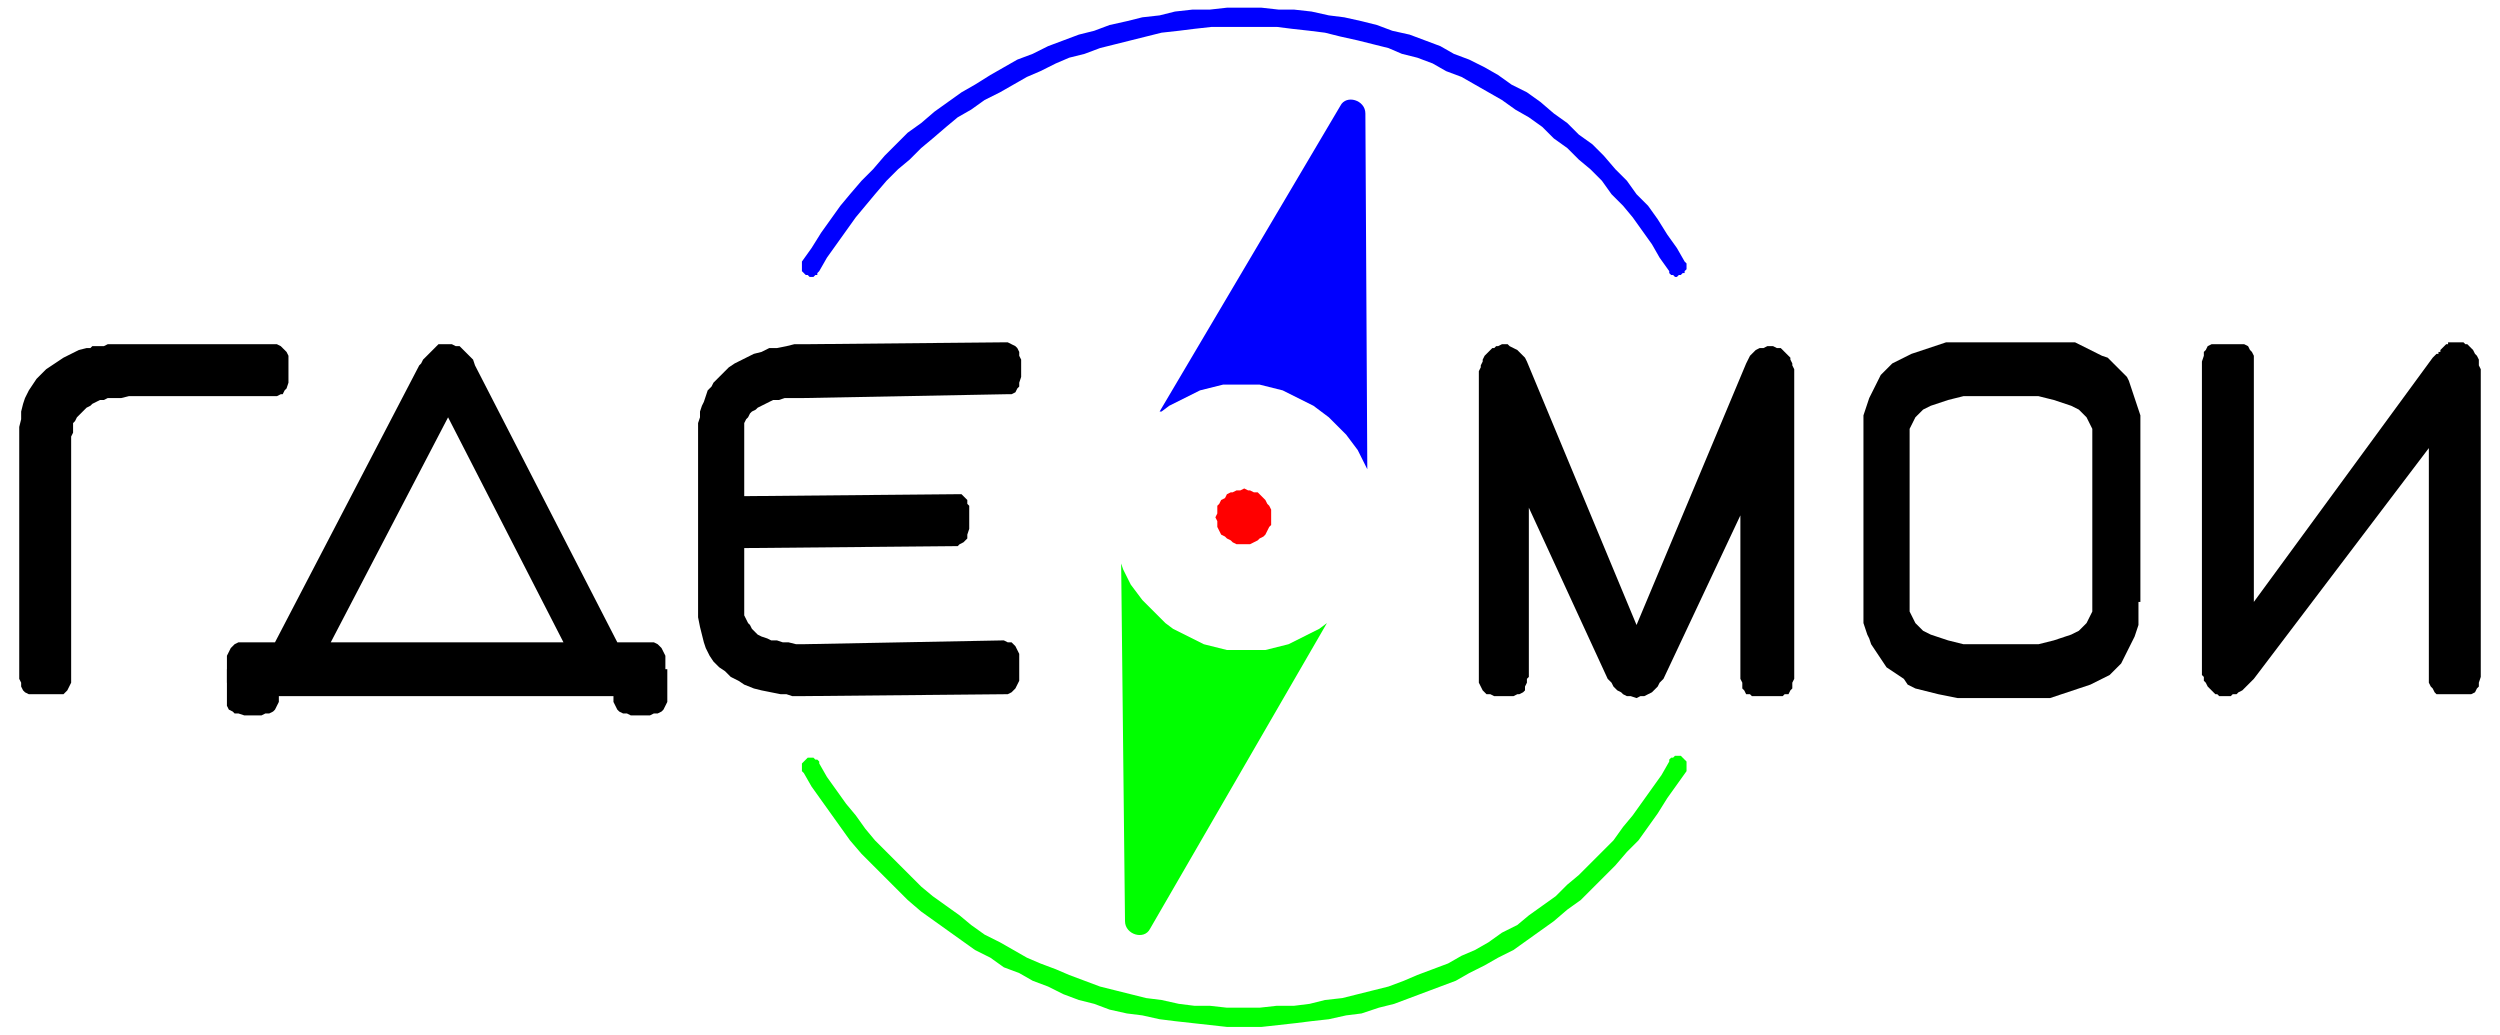 <?xml version="1.0"?>
<svg width="130" height="53.8" xmlns="http://www.w3.org/2000/svg" xmlns:svg="http://www.w3.org/2000/svg">
 <g class="layer">
  <title>Layer 1</title>
  <polygon class="logo-gdemoi logo-gdemoi--0" fill="black" id="svg_1" points="50.4,26.9 50.4,27.3 50.4,27.5 50.3,27.8 50.3,28 50.2,28.1 50.1,28.2 49.9,28.3 49.8,28.4 49.6,28.4 38.7,28.5 38.7,31.5 38.7,31.8 38.7,32 38.8,32.2 38.9,32.4 39,32.5 39.1,32.7 39.3,32.9 39.4,33 39.6,33.1 39.9,33.2 40.1,33.3 40.4,33.3 40.7,33.4 41,33.4 41.4,33.5 41.7,33.5 52.2,33.3 52.4,33.4 52.6,33.4 52.7,33.5 52.8,33.6 52.9,33.8 53,34 53,34.3 53,34.5 53,34.9 53,35.2 53,35.4 52.9,35.6 52.8,35.8 52.7,35.9 52.6,36 52.4,36.1 52.2,36.1 41.6,36.2 41.4,36.2 41.2,36.2 40.9,36.1 40.6,36.1 40.1,36 39.6,35.9 39.2,35.8 38.7,35.6 38.4,35.4 38,35.2 37.7,34.9 37.4,34.7 37.1,34.4 36.9,34.1 36.7,33.7 36.6,33.4 36.5,33 36.4,32.6 36.3,32.1 36.3,31.6 36.3,22.6 36.3,22.3 36.3,22 36.4,21.7 36.4,21.4 36.5,21.1 36.6,20.9 36.7,20.6 36.8,20.3 37,20.1 37.1,19.9 37.3,19.7 37.5,19.5 37.7,19.3 37.9,19.1 38.2,18.9 38.4,18.8 38.8,18.6 39.2,18.4 39.6,18.3 40,18.1 40.4,18.1 40.9,18 41.3,17.9 41.8,17.9 52.3,17.8 52.4,17.8 52.6,17.9 52.8,18 52.9,18.1 53,18.3 53,18.5 53.1,18.7 53.1,19 53.1,19.4 53.1,19.6 53,19.9 53,20.1 52.9,20.2 52.8,20.4 52.6,20.5 52.4,20.5 52.3,20.5 41.7,20.7 41.1,20.7 40.8,20.7 40.5,20.8 40.2,20.8 40,20.9 39.8,21 39.6,21.1 39.4,21.2 39.3,21.3 39.1,21.4 39,21.5 38.9,21.7 38.8,21.8 38.7,22 38.7,22.2 38.7,22.4 38.7,22.6 38.7,25.8 49.6,25.7 49.7,25.7 49.8,25.7 49.9,25.7 50,25.7 50.1,25.8 50.1,25.8 50.2,25.9 50.3,26 50.3,26.1 50.3,26.2 50.4,26.3 50.4,26.4 50.4,26.5 50.4,26.6 50.4,26.8"/>
  <polygon class="logo-gdemoi logo-gdemoi--0" id="svg_2" points="15,19.1 15,18.8 15,18.5 14.9,18.3 14.8,18.2 14.7,18.1 14.6,18 14.4,17.9 14.2,17.9 7.5,17.9 6.9,17.9 6.5,17.9 6,17.9 5.8,17.9 5.6,17.9 5.4,18 5.3,18 5.1,18 5,18 4.8,18 4.7,18.1 4.6,18.1 4.5,18.1 4.1,18.2 3.7,18.4 3.3,18.6 3,18.8 2.7,19 2.4,19.2 2.1,19.5 1.9,19.7 1.7,20 1.5,20.3 1.3,20.7 1.2,21 1.1,21.4 1.1,21.8 1,22.2 1,22.7 1,35 1,35.3 1.1,35.5 1.1,35.7 1.2,35.9 1.3,36 1.5,36.1 1.6,36.1 1.8,36.1 2.9,36.1 3.1,36.1 3.3,36.1 3.4,36 3.5,35.9 3.6,35.7 3.7,35.5 3.7,35.3 3.7,35 3.7,22.7 3.8,22.5 3.8,22.3 3.8,22.2 3.8,22 3.9,21.9 4,21.7 4.1,21.6 4.2,21.5 4.3,21.4 4.4,21.3 4.5,21.2 4.7,21.1 4.8,21 5,20.9 5.2,20.8 5.4,20.8 5.6,20.7 5.8,20.7 6.1,20.7 6.3,20.7 6.7,20.6 7,20.6 7.4,20.6 7.8,20.6 14.2,20.6 14.4,20.6 14.6,20.5 14.7,20.5 14.8,20.3 14.9,20.2 15,19.9 15,19.7 15,19.4"/>
  <path class="logo-gdemoi logo-gdemoi--0" d="m111.2,31.3l0,0.3l0,0.3l0,0.3l0,0.3l-0.1,0.3l-0.1,0.3l-0.1,0.2l-0.1,0.2l-0.1,0.2l-0.1,0.2l-0.1,0.2l-0.1,0.2l-0.1,0.2l-0.2,0.2l-0.2,0.2l-0.2,0.2l-0.2,0.1l-0.2,0.1l-0.2,0.1l-0.2,0.1l-0.2,0.1l-0.3,0.1l-0.3,0.1l-0.3,0.1l-0.3,0.1l-0.3,0.1l-0.3,0.1l-0.3,0.1l-0.3,0l-0.4,0l-0.4,0l-0.4,0l-1.2,0l-1.1,0l-0.5,0l-0.5,0l-0.5,-0.1l-0.5,-0.1l-0.4,-0.1l-0.4,-0.1l-0.4,-0.1l-0.4,-0.2l-0.2,-0.3l-0.3,-0.2l-0.3,-0.2l-0.3,-0.2l-0.2,-0.3l-0.2,-0.3l-0.2,-0.3l-0.2,-0.3l-0.1,-0.3l-0.1,-0.2l-0.1,-0.3l-0.1,-0.3l0,-0.3l0,-0.3l0,-0.3l0,-0.3l0,-8.4l0,-0.3l0,-0.3l0,-0.3l0,-0.3l0.1,-0.3l0.1,-0.3l0.1,-0.3l0.1,-0.2l0.1,-0.2l0.1,-0.2l0.1,-0.2l0.1,-0.2l0.1,-0.2l0.2,-0.2l0.2,-0.2l0.2,-0.2l0.2,-0.1l0.2,-0.1l0.2,-0.1l0.2,-0.1l0.2,-0.1l0.3,-0.1l0.3,-0.1l0.3,-0.1l0.3,-0.1l0.3,-0.1l0.3,-0.1l0.3,0l0.3,0l0.3,0l0.4,0l0.4,0l1.1,0l1.2,0l0.3,0l0.3,0l0.3,0l0.3,0l0.3,0l0.3,0l0.3,0l0.3,0l0.3,0l0.2,0.1l0.2,0.1l0.2,0.1l0.2,0.1l0.2,0.1l0.2,0.1l0.2,0.1l0.3,0.1l0.2,0.2l0.2,0.2l0.2,0.2l0.2,0.2l0.2,0.2l0.1,0.2l0.1,0.3l0.1,0.3l0.1,0.3l0.1,0.3l0.1,0.3l0.1,0.3l0,0.4l0,0.4l0,0.4l0,8.5l-0.1,0zm0,0m-2.4,-0.1l0,-8.3l0,-0.3l0,-0.3l-0.1,-0.2l-0.1,-0.2l-0.1,-0.2l-0.2,-0.2l-0.2,-0.2l-0.2,-0.1l-0.2,-0.1l-0.3,-0.1l-0.3,-0.1l-0.3,-0.1l-0.4,-0.1l-0.4,-0.1l-0.4,0l-0.4,0l-1.2,0l-1.1,0l-0.4,0l-0.4,0l-0.4,0.1l-0.4,0.1l-0.3,0.1l-0.3,0.1l-0.3,0.1l-0.2,0.1l-0.2,0.1l-0.2,0.2l-0.2,0.2l-0.1,0.2l-0.1,0.2l-0.1,0.2l0,0.3l0,0.3l0,8.3l0,0.3l0,0.3l0.1,0.2l0.1,0.2l0.1,0.2l0.2,0.2l0.2,0.2l0.2,0.1l0.2,0.1l0.3,0.1l0.3,0.1l0.3,0.1l0.4,0.1l0.4,0.1l0.4,0l0.4,0l1.1,0l1.2,0l0.4,0l0.4,0l0.4,-0.1l0.4,-0.1l0.3,-0.1l0.3,-0.1l0.3,-0.1l0.2,-0.1l0.2,-0.1l0.2,-0.2l0.2,-0.2l0.1,-0.2l0.1,-0.2l0.1,-0.2l0,-0.3l0,-0.3z" id="svg_3"/>
  <polygon class="logo-gdemoi logo-gdemoi--0" id="svg_4" points="129,19.8 129,19.5 129,19.2 128.9,19 128.9,18.7 128.8,18.5 128.7,18.4 128.6,18.2 128.5,18.1 128.4,18 128.3,17.9 128.2,17.9 128.1,17.8 127.9,17.8 127.8,17.8 127.6,17.8 127.4,17.8 127.3,17.8 127.3,17.9 127.2,17.9 127.2,17.9 127.1,18 127,18.1 126.9,18.2 126.9,18.2 126.9,18.2 126.9,18.3 126.8,18.3 126.8,18.4 126.7,18.4 126.6,18.5 126.5,18.6 117.2,31.3 117.2,19 117.2,18.8 117.2,18.5 117.1,18.3 117,18.2 116.9,18 116.7,17.9 116.6,17.9 116.4,17.9 115.4,17.9 115.2,17.9 115,17.9 114.8,18 114.7,18.2 114.6,18.3 114.6,18.5 114.5,18.8 114.5,19 114.5,34.9 114.5,35.1 114.6,35.2 114.6,35.4 114.7,35.5 114.8,35.7 114.9,35.8 115,35.9 115.1,36 115.2,36.1 115.3,36.1 115.4,36.2 115.6,36.2 115.8,36.2 116,36.2 116.1,36.1 116.2,36.1 116.3,36.1 116.4,36 116.6,35.9 116.7,35.8 117,35.5 117.2,35.3 126.3,23.3 126.3,35 126.3,35.2 126.3,35.5 126.4,35.7 126.5,35.8 126.6,36 126.7,36.1 126.9,36.1 127.1,36.1 128.2,36.1 128.4,36.1 128.5,36.1 128.7,36 128.8,35.8 128.9,35.7 128.9,35.5 129,35.2 129,35"/>
  <polygon class="logo-gdemoi logo-gdemoi--0" fill="black" id="svg_5" points="93.3,35 93.3,35.3 93.2,35.5 93.2,35.8 93.1,35.9 93,36.1 92.8,36.1 92.7,36.2 92.5,36.2 91.3,36.2 91.1,36.2 91,36.1 90.8,36.1 90.7,35.9 90.6,35.8 90.6,35.5 90.5,35.3 90.5,35 90.5,26.8 86.5,35.3 86.3,35.5 86.2,35.7 86,35.9 85.9,36 85.7,36.1 85.5,36.2 85.3,36.2 85.1,36.3 84.8,36.2 84.6,36.2 84.4,36.1 84.3,36 84.1,35.9 83.9,35.7 83.8,35.5 83.6,35.3 79.5,26.4 79.5,35 79.5,35.2 79.4,35.3 79.4,35.4 79.4,35.5 79.3,35.7 79.3,35.9 79.2,36 79,36.1 78.9,36.1 78.7,36.2 77.7,36.2 77.5,36.1 77.3,36.1 77.2,36 77.1,35.9 77,35.7 76.9,35.5 76.9,35.3 76.9,35 76.9,19.7 76.9,19.5 76.9,19.3 77,19.1 77,19 77.1,18.8 77.1,18.7 77.2,18.5 77.3,18.4 77.4,18.3 77.5,18.2 77.6,18.1 77.7,18.1 77.8,18 77.9,18 78.1,17.9 78.2,17.9 78.4,17.9 78.5,18 78.7,18.1 78.9,18.2 79,18.3 79.1,18.4 79.3,18.6 79.4,18.8 85.1,32.5 90.8,18.9 90.9,18.7 91,18.5 91.2,18.3 91.3,18.2 91.5,18.1 91.7,18.1 91.9,18 92.1,18 92.2,18 92.4,18.1 92.5,18.1 92.6,18.1 92.7,18.2 92.8,18.3 92.9,18.4 93,18.5 93.1,18.6 93.1,18.7 93.2,18.9 93.2,19 93.3,19.2 93.3,19.4 93.3,19.6 93.3,19.8 "/>
  <path class="logo-gdemoi logo-gdemoi--1" d="m60.4,21.4l0.4,-0.3l0.4,-0.2l0.4,-0.2l0.4,-0.2l0.4,-0.2l0.4,-0.1l0.4,-0.1l0.4,-0.1l0.5,0l0.5,0l0.5,0l0.4,0l0.4,0.1l0.4,0.1l0.4,0.1l0.4,0.2l0.4,0.2l0.4,0.2l0.4,0.2l0.4,0.3l0.4,0.3l0.3,0.3l0.3,0.3l0.3,0.3l0.3,0.4l0.3,0.4l0.2,0.4l0.2,0.4l0.1,0.2l-0.1,-18.5c0,-0.7 -1,-1 -1.3,-0.4l-9.4,15.9l0.1,0z" fill="#0000ff" id="svg_6"/>
  <path class="logo-gdemoi logo-gdemoi--2" d="m69,32.4l-0.4,0.3l-0.4,0.2l-0.4,0.2l-0.4,0.2l-0.4,0.2l-0.4,0.1l-0.4,0.1l-0.4,0.1l-0.5,0l-0.5,0l-0.5,0l-0.5,0l-0.4,-0.1l-0.4,-0.1l-0.4,-0.1l-0.4,-0.2l-0.4,-0.2l-0.4,-0.2l-0.4,-0.2l-0.4,-0.3l-0.3,-0.3l-0.3,-0.3l-0.3,-0.3l-0.3,-0.3l-0.3,-0.4l-0.3,-0.4l-0.2,-0.4l-0.2,-0.4l-0.1,-0.3l0.2,18.6c0,0.7 1,1 1.3,0.4l9.2,-15.9l0,0z" fill="#00ff00" id="svg_7"/>
  <polygon class="logo-gdemoi logo-gdemoi--2" fill="#00ff00" id="svg_8" points="86.8,39.6 86.8,39.5 86.9,39.4 87,39.4 87.1,39.3 87.2,39.3 87.3,39.3 87.4,39.3 87.5,39.4 87.5,39.4 87.6,39.5 87.7,39.6 87.7,39.7 87.7,39.8 87.7,39.9 87.7,40 87.7,40.1 87.2,40.8 86.7,41.5 86.2,42.3 85.7,43 85.2,43.7 84.6,44.3 84,45 83.4,45.6 82.8,46.2 82.2,46.8 81.5,47.3 80.8,47.9 80.1,48.4 79.4,48.9 78.7,49.4 77.9,49.8 77.2,50.2 76.4,50.6 75.7,51 74.9,51.3 74.1,51.6 73.3,51.9 72.5,52.2 71.7,52.4 70.8,52.7 70,52.8 69.1,53 68.2,53.1 67.4,53.2 66.5,53.3 65.6,53.4 64.7,53.4 63.8,53.4 62.9,53.3 62,53.2 61.1,53.1 60.3,53 59.4,52.8 58.6,52.7 57.7,52.5 56.9,52.2 56.1,52 55.3,51.7 54.5,51.3 53.7,51 53,50.6 52.2,50.3 51.5,49.8 50.7,49.4 50,48.9 49.3,48.4 48.6,47.9 47.9,47.4 47.2,46.8 46.6,46.2 46,45.6 45.4,45 44.8,44.4 44.2,43.7 43.7,43 43.2,42.3 42.7,41.6 42.2,40.9 41.8,40.2 41.7,40.1 41.7,40 41.7,39.9 41.7,39.8 41.7,39.7 41.8,39.6 41.9,39.5 41.9,39.5 42,39.4 42.1,39.4 42.2,39.4 42.3,39.4 42.4,39.5 42.5,39.5 42.6,39.6 42.6,39.7 43,40.4 43.5,41.1 44,41.8 44.5,42.4 45,43.1 45.5,43.7 46.1,44.3 46.7,44.9 47.3,45.5 47.9,46.1 48.5,46.6 49.2,47.1 49.9,47.6 50.5,48.1 51.2,48.6 52,49 52.7,49.4 53.4,49.8 54.1,50.1 54.9,50.4 55.6,50.7 56.4,51 57.2,51.3 58,51.5 58.8,51.7 59.6,51.9 60.4,52 61.3,52.2 62.1,52.3 62.9,52.3 63.8,52.4 64.7,52.4 65.5,52.4 66.4,52.3 67.3,52.3 68.1,52.2 68.9,52 69.8,51.9 70.6,51.7 71.4,51.5 72.2,51.3 73,51 73.7,50.7 74.5,50.4 75.3,50.1 76,49.7 76.7,49.4 77.4,49 78.1,48.5 78.9,48.1 79.5,47.6 80.2,47.1 80.9,46.6 81.5,46 82.1,45.5 82.7,44.9 83.3,44.3 83.9,43.7 84.4,43 84.9,42.4 85.4,41.7 85.9,41 86.4,40.3 "/>
  <polygon class="logo-gdemoi logo-gdemoi--1" fill="#0000ff" id="svg_9" points="42.6,14.1 42.5,14.2 42.5,14.3 42.4,14.3 42.3,14.4 42.2,14.4 42.1,14.4 42,14.3 41.9,14.3 41.8,14.2 41.8,14.2 41.7,14.1 41.7,14 41.7,13.9 41.7,13.8 41.7,13.7 41.7,13.6 42.2,12.9 42.7,12.1 43.2,11.4 43.7,10.7 44.2,10.1 44.8,9.4 45.4,8.8 46,8.1 46.6,7.5 47.2,6.9 47.9,6.4 48.6,5.8 49.3,5.3 50,4.8 50.7,4.4 51.5,3.9 52.2,3.5 52.9,3.1 53.7,2.8 54.5,2.4 55.3,2.1 56.1,1.8 56.9,1.6 57.7,1.3 58.6,1.1 59.4,0.9 60.3,0.8 61.1,0.6 62,0.5 62.9,0.5 63.8,0.4 64.7,0.4 65.6,0.4 66.5,0.5 67.3,0.5 68.2,0.6 69.1,0.8 69.9,0.9 70.8,1.1 71.6,1.3 72.4,1.6 73.3,1.8 74.1,2.1 74.9,2.4 75.6,2.8 76.4,3.1 77.2,3.5 77.9,3.9 78.6,4.4 79.4,4.8 80.1,5.3 80.8,5.9 81.5,6.4 82.1,7 82.8,7.5 83.4,8.1 84,8.8 84.6,9.4 85.1,10.1 85.7,10.7 86.2,11.4 86.7,12.2 87.2,12.9 87.6,13.6 87.7,13.7 87.7,13.8 87.7,13.9 87.7,14 87.6,14.1 87.6,14.2 87.5,14.2 87.4,14.3 87.3,14.3 87.2,14.4 87.2,14.4 87.1,14.4 87,14.3 86.9,14.3 86.8,14.2 86.8,14.1 86.3,13.4 85.9,12.7 85.4,12 84.9,11.3 84.4,10.7 83.8,10.1 83.3,9.4 82.7,8.8 82.1,8.3 81.5,7.7 80.8,7.2 80.2,6.6 79.5,6.1 78.8,5.7 78.1,5.2 77.4,4.8 76.7,4.4 76,4 75.2,3.7 74.5,3.3 73.7,3 72.9,2.8 72.2,2.5 71.4,2.3 70.6,2.1 69.7,1.9 68.9,1.7 68.1,1.6 67.2,1.5 66.4,1.4 65.5,1.4 64.7,1.4 63.8,1.4 63,1.4 62.1,1.5 61.3,1.6 60.4,1.7 59.6,1.9 58.8,2.1 58,2.3 57.2,2.5 56.4,2.8 55.6,3 54.9,3.3 54.1,3.7 53.4,4 52.7,4.4 52,4.8 51.2,5.2 50.5,5.7 49.8,6.1 49.2,6.6 48.5,7.2 47.9,7.7 47.3,8.3 46.7,8.8 46.1,9.4 45.5,10.1 45,10.7 44.5,11.3 44,12 43.5,12.7 43,13.4"/>
  <polygon class="logo-gdemoi logo-gdemoi--3" fill="#ff0000" id="svg_10" points="65,25.5 65,25.5 65.2,25.6 65.4,25.6 65.5,25.7 65.7,25.9 65.8,26 65.9,26.2 66,26.3 66.1,26.5 66.1,26.7 66.1,26.9 66.1,27.1 66.1,27.3 66.1,27.3 66,27.4 65.9,27.6 65.8,27.8 65.7,27.9 65.5,28 65.4,28.1 65.2,28.2 65,28.3 64.9,28.3 64.7,28.3 64.5,28.3 64.3,28.3 64.1,28.2 64,28.1 63.8,28 63.7,27.9 63.5,27.8 63.4,27.6 63.3,27.4 63.3,27.3 63.3,27.1 63.2,26.9 63.3,26.7 63.3,26.5 63.3,26.3 63.4,26.2 63.5,26 63.7,25.9 63.8,25.7 64,25.6 64.1,25.6 64.3,25.5 64.5,25.5 64.7,25.4 64.9,25.5"/>
  <path class="logo-gdemoi logo-gdemoi--0" d="m17.2,33.4l6.1,-11.7l6,11.7l-12.1,0zm0,0m7.5,-14.4l-0.1,-0.3l-0.2,-0.2l-0.2,-0.2l-0.2,-0.2l-0.1,-0.1l-0.2,0l-0.2,-0.1l-0.2,0l-0.2,0l-0.2,0l-0.1,0l-0.1,0.1l-0.1,0.1l-0.1,0.1l-0.1,0.1l-0.1,0.1l-0.1,0.1l-0.2,0.2l-0.1,0.2l-0.1,0.1l-7.5,14.4l-1.7,0l-0.2,0l-0.2,0.1l-0.1,0.1l-0.1,0.1l-0.1,0.2l-0.1,0.2l0,0.2l0,0.3l0,0.4l0,0.3l0,0.2l0.1,0.2l0.1,0.2l0.1,0.1l0.1,0.1l0.2,0.1l0.2,0l21.2,0l0.2,0l0.2,-0.1l0.1,-0.1l0.1,-0.1l0.1,-0.2l0.1,-0.2l0,-0.2l0,-0.3l0,-0.4l0,-0.3l0,-0.2l-0.1,-0.2l-0.1,-0.2l-0.1,-0.1l-0.1,-0.1l-0.2,-0.1l-0.2,0l-1.7,0l-7.4,-14.4z" fill="black" id="svg_11"/>
  <polygon class="logo-gdemoi logo-gdemoi--0" fill="black" id="svg_12" points="11.8,34.8 11.8,36.3 11.8,36.5 11.8,36.7 11.9,36.9 12.1,37 12.2,37.1 12.4,37.1 12.7,37.2 12.9,37.2 13.3,37.2 13.6,37.2 13.8,37.1 14,37.1 14.2,37 14.3,36.9 14.4,36.7 14.5,36.5 14.5,36.3 14.5,34.8"/>
  <polygon class="logo-gdemoi logo-gdemoi--0" fill="black" id="svg_13" points="31.9,34.8 31.9,36.3 31.9,36.5 32,36.7 32.1,36.9 32.2,37 32.4,37.1 32.6,37.1 32.8,37.2 33.1,37.2 33.5,37.2 33.8,37.2 34,37.1 34.2,37.1 34.4,37 34.5,36.9 34.6,36.7 34.7,36.5 34.7,36.3 34.7,34.8"/>
 </g>
</svg>